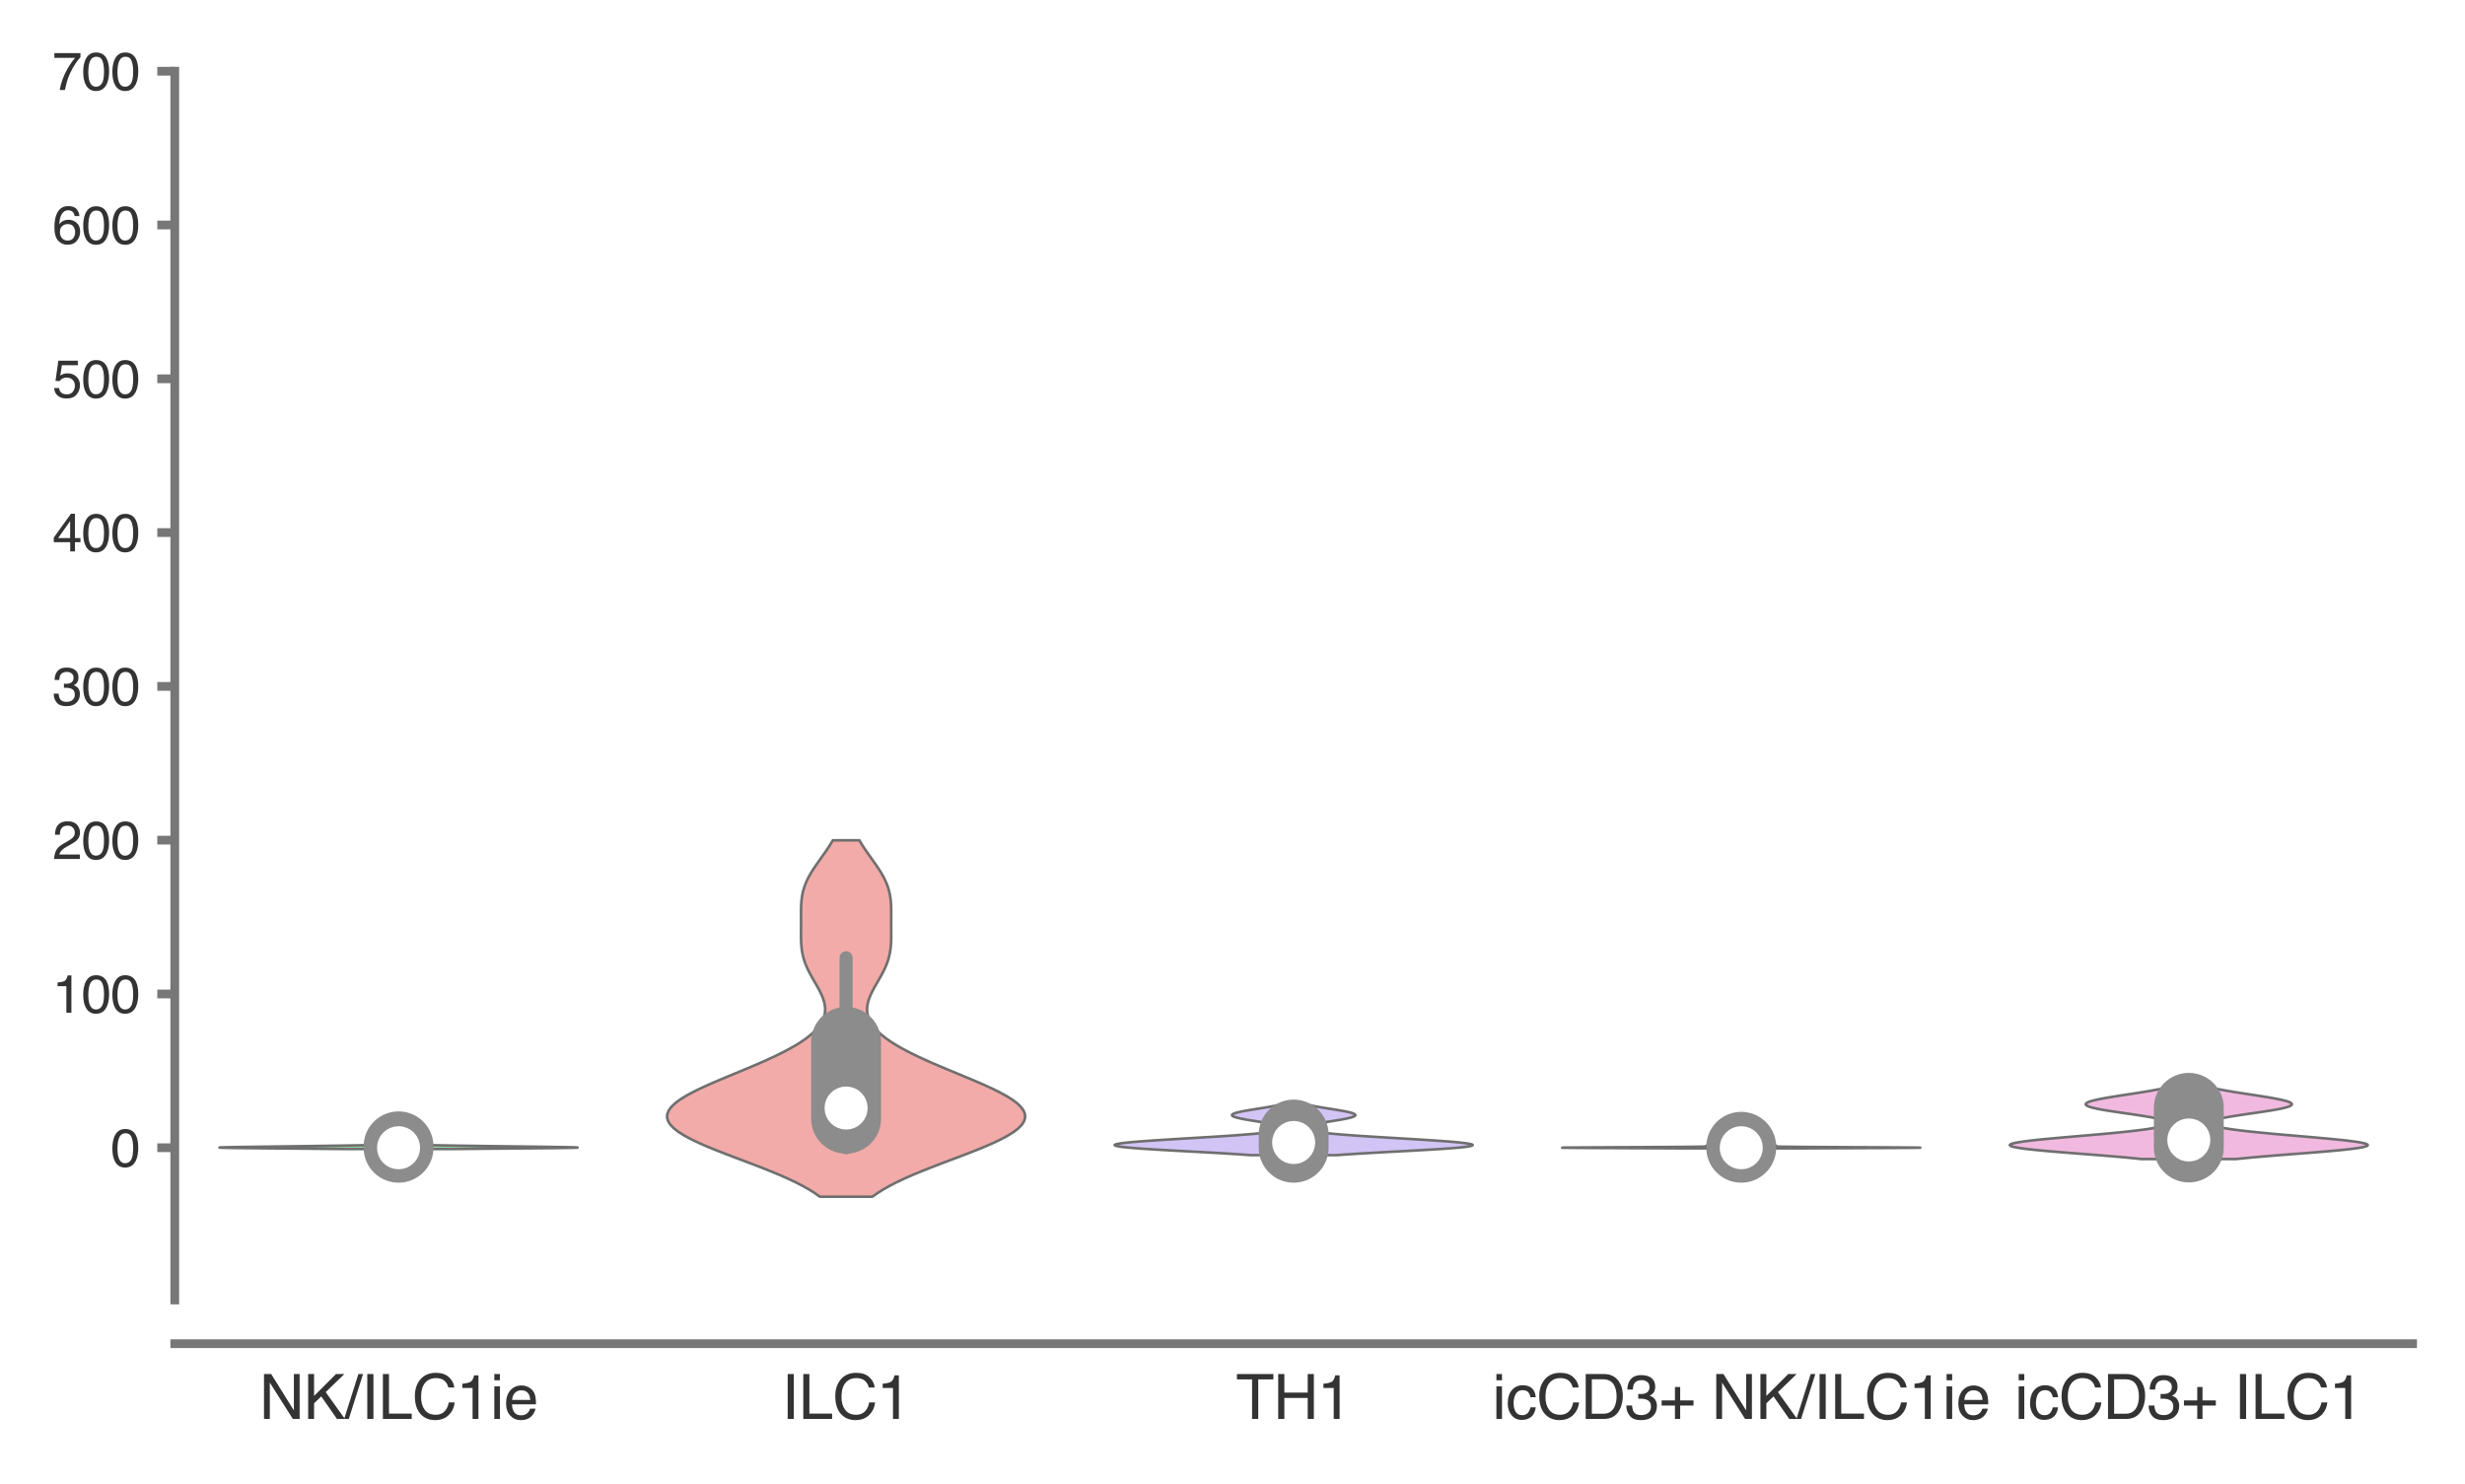 <?xml version="1.0" encoding="utf-8" standalone="no"?>
<!DOCTYPE svg PUBLIC "-//W3C//DTD SVG 1.1//EN"
  "http://www.w3.org/Graphics/SVG/1.1/DTD/svg11.dtd">
<svg xmlns:xlink="http://www.w3.org/1999/xlink" width="141.12pt" height="84.96pt" viewBox="0 0 141.12 84.96" xmlns="http://www.w3.org/2000/svg" version="1.1">
 <defs>
  <style type="text/css">*{stroke-linejoin: round; stroke-linecap: butt}</style>
 </defs>
 <g id="figure_1">
  <g id="patch_1">
   <path d="M 0 84.96 
L 141.12 84.96 
L 141.12 0 
L 0 0 
z
" style="fill: #ffffff"/>
  </g>
  <g id="axes_1">
   <g id="patch_2">
    <path d="M 10.005 74.42 
L 138.12 74.42 
L 138.12 4.076 
L 10.005 4.076 
z
" style="fill: #ffffff"/>
   </g>
   <g id="matplotlib.axis_1">
    <g id="xtick_1">
     <g id="text_1">
      <!-- NK/ILC1ie -->
      <g style="fill: #333333" transform="translate(14.841 81.23) scale(0.035 -0.035)">
       <defs>
        <path id="Helvetica-4e" d="M 488 4591 
L 1222 4591 
L 3541 872 
L 3541 4591 
L 4131 4591 
L 4131 0 
L 3434 0 
L 1081 3716 
L 1081 0 
L 488 0 
L 488 4591 
z
M 2269 4591 
L 2269 4591 
z
" transform="scale(0.016)"/>
        <path id="Helvetica-4b" d="M 488 4591 
L 1094 4591 
L 1094 2353 
L 3331 4591 
L 4191 4591 
L 2281 2741 
L 4244 0 
L 3434 0 
L 1828 2303 
L 1094 1600 
L 1094 0 
L 488 0 
L 488 4591 
z
" transform="scale(0.016)"/>
        <path id="Helvetica-2f" d="M 1456 4591 
L 1931 4591 
L 475 0 
L 0 0 
L 1456 4591 
z
" transform="scale(0.016)"/>
        <path id="Helvetica-49" d="M 628 4591 
L 1256 4591 
L 1256 0 
L 628 0 
L 628 4591 
z
" transform="scale(0.016)"/>
        <path id="Helvetica-4c" d="M 488 4591 
L 1109 4591 
L 1109 547 
L 3434 547 
L 3434 0 
L 488 0 
L 488 4591 
z
" transform="scale(0.016)"/>
        <path id="Helvetica-43" d="M 2422 4716 
Q 3294 4716 3775 4256 
Q 4256 3797 4309 3213 
L 3703 3213 
Q 3600 3656 3292 3915 
Q 2984 4175 2428 4175 
Q 1750 4175 1333 3698 
Q 916 3222 916 2238 
Q 916 1431 1292 929 
Q 1669 428 2416 428 
Q 3103 428 3463 956 
Q 3653 1234 3747 1688 
L 4353 1688 
Q 4272 963 3816 472 
Q 3269 -119 2341 -119 
Q 1541 -119 997 366 
Q 281 1006 281 2344 
Q 281 3359 819 4009 
Q 1400 4716 2422 4716 
z
M 2297 4716 
L 2297 4716 
z
" transform="scale(0.016)"/>
        <path id="Helvetica-31" d="M 613 3169 
L 613 3600 
Q 1222 3659 1462 3798 
Q 1703 3938 1822 4456 
L 2266 4456 
L 2266 0 
L 1666 0 
L 1666 3169 
L 613 3169 
z
" transform="scale(0.016)"/>
        <path id="Helvetica-69" d="M 413 3331 
L 984 3331 
L 984 0 
L 413 0 
L 413 3331 
z
M 413 4591 
L 984 4591 
L 984 3953 
L 413 3953 
L 413 4591 
z
" transform="scale(0.016)"/>
        <path id="Helvetica-65" d="M 1806 3422 
Q 2163 3422 2497 3255 
Q 2831 3088 3006 2822 
Q 3175 2569 3231 2231 
Q 3281 2000 3281 1494 
L 828 1494 
Q 844 984 1069 676 
Q 1294 369 1766 369 
Q 2206 369 2469 659 
Q 2619 828 2681 1050 
L 3234 1050 
Q 3213 866 3089 639 
Q 2966 413 2813 269 
Q 2556 19 2178 -69 
Q 1975 -119 1719 -119 
Q 1094 -119 659 336 
Q 225 791 225 1609 
Q 225 2416 662 2919 
Q 1100 3422 1806 3422 
z
M 2703 1941 
Q 2669 2306 2544 2525 
Q 2313 2931 1772 2931 
Q 1384 2931 1121 2651 
Q 859 2372 844 1941 
L 2703 1941 
z
M 1753 3428 
L 1753 3428 
z
" transform="scale(0.016)"/>
       </defs>
       <use xlink:href="#Helvetica-4e"/>
       <use xlink:href="#Helvetica-4b" x="72.217"/>
       <use xlink:href="#Helvetica-2f" x="138.916"/>
       <use xlink:href="#Helvetica-49" x="166.699"/>
       <use xlink:href="#Helvetica-4c" x="194.482"/>
       <use xlink:href="#Helvetica-43" x="250.098"/>
       <use xlink:href="#Helvetica-31" x="322.314"/>
       <use xlink:href="#Helvetica-69" x="377.93"/>
       <use xlink:href="#Helvetica-65" x="400.146"/>
      </g>
     </g>
    </g>
    <g id="xtick_2">
     <g id="text_2">
      <!-- ILC1 -->
      <g style="fill: #333333" transform="translate(44.743 81.23) scale(0.035 -0.035)">
       <use xlink:href="#Helvetica-49"/>
       <use xlink:href="#Helvetica-4c" x="27.783"/>
       <use xlink:href="#Helvetica-43" x="83.398"/>
       <use xlink:href="#Helvetica-31" x="155.615"/>
      </g>
     </g>
    </g>
    <g id="xtick_3">
     <g id="text_3">
      <!-- TH1 -->
      <g style="fill: #333333" transform="translate(70.757 81.23) scale(0.035 -0.035)">
       <defs>
        <path id="Helvetica-54" d="M 3828 4591 
L 3828 4044 
L 2281 4044 
L 2281 0 
L 1650 0 
L 1650 4044 
L 103 4044 
L 103 4591 
L 3828 4591 
z
" transform="scale(0.016)"/>
        <path id="Helvetica-48" d="M 503 4591 
L 1131 4591 
L 1131 2694 
L 3519 2694 
L 3519 4591 
L 4147 4591 
L 4147 0 
L 3519 0 
L 3519 2147 
L 1131 2147 
L 1131 0 
L 503 0 
L 503 4591 
z
" transform="scale(0.016)"/>
       </defs>
       <use xlink:href="#Helvetica-54"/>
       <use xlink:href="#Helvetica-48" x="61.084"/>
       <use xlink:href="#Helvetica-31" x="133.301"/>
      </g>
     </g>
    </g>
    <g id="xtick_4">
     <g id="text_4">
      <!-- icCD3+ NK/ILC1ie -->
      <g style="fill: #333333" transform="translate(85.437 81.23) scale(0.035 -0.035)">
       <defs>
        <path id="Helvetica-63" d="M 1703 3444 
Q 2269 3444 2623 3169 
Q 2978 2894 3050 2222 
L 2503 2222 
Q 2453 2531 2275 2736 
Q 2097 2941 1703 2941 
Q 1166 2941 934 2416 
Q 784 2075 784 1575 
Q 784 1072 996 728 
Q 1209 384 1666 384 
Q 2016 384 2220 598 
Q 2425 813 2503 1184 
L 3050 1184 
Q 2956 519 2581 211 
Q 2206 -97 1622 -97 
Q 966 -97 575 383 
Q 184 863 184 1581 
Q 184 2463 612 2953 
Q 1041 3444 1703 3444 
z
M 1616 3428 
L 1616 3428 
z
" transform="scale(0.016)"/>
        <path id="Helvetica-44" d="M 2250 531 
Q 2566 531 2769 597 
Q 3131 719 3363 1066 
Q 3547 1344 3628 1778 
Q 3675 2038 3675 2259 
Q 3675 3113 3336 3584 
Q 2997 4056 2244 4056 
L 1141 4056 
L 1141 531 
L 2250 531 
z
M 516 4591 
L 2375 4591 
Q 3322 4591 3844 3919 
Q 4309 3313 4309 2366 
Q 4309 1634 4034 1044 
Q 3550 0 2369 0 
L 516 0 
L 516 4591 
z
" transform="scale(0.016)"/>
        <path id="Helvetica-33" d="M 1663 -122 
Q 869 -122 511 314 
Q 153 750 153 1375 
L 741 1375 
Q 778 941 903 744 
Q 1122 391 1694 391 
Q 2138 391 2406 628 
Q 2675 866 2675 1241 
Q 2675 1703 2392 1887 
Q 2109 2072 1606 2072 
Q 1550 2072 1492 2070 
Q 1434 2069 1375 2066 
L 1375 2563 
Q 1463 2553 1522 2550 
Q 1581 2547 1650 2547 
Q 1966 2547 2169 2647 
Q 2525 2822 2525 3272 
Q 2525 3606 2287 3787 
Q 2050 3969 1734 3969 
Q 1172 3969 956 3594 
Q 838 3388 822 3006 
L 266 3006 
Q 266 3506 466 3856 
Q 809 4481 1675 4481 
Q 2359 4481 2734 4176 
Q 3109 3872 3109 3294 
Q 3109 2881 2888 2625 
Q 2750 2466 2531 2375 
Q 2884 2278 3082 2001 
Q 3281 1725 3281 1325 
Q 3281 684 2859 281 
Q 2438 -122 1663 -122 
z
" transform="scale(0.016)"/>
        <path id="Helvetica-2b" d="M 288 1369 
L 288 1894 
L 1650 1894 
L 1650 3266 
L 2184 3266 
L 2184 1894 
L 3547 1894 
L 3547 1369 
L 2184 1369 
L 2184 0 
L 1650 0 
L 1650 1369 
L 288 1369 
z
" transform="scale(0.016)"/>
        <path id="Helvetica-20" transform="scale(0.016)"/>
       </defs>
       <use xlink:href="#Helvetica-69"/>
       <use xlink:href="#Helvetica-63" x="22.217"/>
       <use xlink:href="#Helvetica-43" x="72.217"/>
       <use xlink:href="#Helvetica-44" x="144.434"/>
       <use xlink:href="#Helvetica-33" x="216.65"/>
       <use xlink:href="#Helvetica-2b" x="272.266"/>
       <use xlink:href="#Helvetica-20" x="330.664"/>
       <use xlink:href="#Helvetica-4e" x="358.447"/>
       <use xlink:href="#Helvetica-4b" x="430.664"/>
       <use xlink:href="#Helvetica-2f" x="497.363"/>
       <use xlink:href="#Helvetica-49" x="525.146"/>
       <use xlink:href="#Helvetica-4c" x="552.93"/>
       <use xlink:href="#Helvetica-43" x="608.545"/>
       <use xlink:href="#Helvetica-31" x="680.762"/>
       <use xlink:href="#Helvetica-69" x="736.377"/>
       <use xlink:href="#Helvetica-65" x="758.594"/>
      </g>
     </g>
    </g>
    <g id="xtick_5">
     <g id="text_5">
      <!-- icCD3+ ILC1 -->
      <g style="fill: #333333" transform="translate(115.339 81.23) scale(0.035 -0.035)">
       <use xlink:href="#Helvetica-69"/>
       <use xlink:href="#Helvetica-63" x="22.217"/>
       <use xlink:href="#Helvetica-43" x="72.217"/>
       <use xlink:href="#Helvetica-44" x="144.434"/>
       <use xlink:href="#Helvetica-33" x="216.65"/>
       <use xlink:href="#Helvetica-2b" x="272.266"/>
       <use xlink:href="#Helvetica-20" x="330.664"/>
       <use xlink:href="#Helvetica-49" x="358.447"/>
       <use xlink:href="#Helvetica-4c" x="386.23"/>
       <use xlink:href="#Helvetica-43" x="441.846"/>
       <use xlink:href="#Helvetica-31" x="514.062"/>
      </g>
     </g>
    </g>
   </g>
   <g id="matplotlib.axis_2">
    <g id="ytick_1">
     <g id="line2d_1">
      <defs>
       <path id="ma7a3b17bd0" d="M 0 0 
L -1 0 
" style="stroke: #777777; stroke-width: 0.5"/>
      </defs>
      <g>
       <use xlink:href="#ma7a3b17bd0" x="10.005" y="65.704" style="fill: #777777; stroke: #777777; stroke-width: 0.5"/>
      </g>
     </g>
     <g id="text_6">
      <!-- 0 -->
      <g style="fill: #333333" transform="translate(6.337 66.78) scale(0.03 -0.03)">
       <defs>
        <path id="Helvetica-30" d="M 1731 4475 
Q 2600 4475 2988 3759 
Q 3288 3206 3288 2244 
Q 3288 1331 3016 734 
Q 2622 -122 1728 -122 
Q 922 -122 528 578 
Q 200 1163 200 2147 
Q 200 2909 397 3456 
Q 766 4475 1731 4475 
z
M 1725 391 
Q 2163 391 2422 778 
Q 2681 1166 2681 2222 
Q 2681 2984 2493 3476 
Q 2306 3969 1766 3969 
Q 1269 3969 1039 3501 
Q 809 3034 809 2125 
Q 809 1441 956 1025 
Q 1181 391 1725 391 
z
" transform="scale(0.016)"/>
       </defs>
       <use xlink:href="#Helvetica-30"/>
      </g>
     </g>
    </g>
    <g id="ytick_2">
     <g id="line2d_2">
      <g>
       <use xlink:href="#ma7a3b17bd0" x="10.005" y="56.9" style="fill: #777777; stroke: #777777; stroke-width: 0.5"/>
      </g>
     </g>
     <g id="text_7">
      <!-- 100 -->
      <g style="fill: #333333" transform="translate(3 57.976) scale(0.03 -0.03)">
       <use xlink:href="#Helvetica-31"/>
       <use xlink:href="#Helvetica-30" x="55.615"/>
       <use xlink:href="#Helvetica-30" x="111.23"/>
      </g>
     </g>
    </g>
    <g id="ytick_3">
     <g id="line2d_3">
      <g>
       <use xlink:href="#ma7a3b17bd0" x="10.005" y="48.096" style="fill: #777777; stroke: #777777; stroke-width: 0.5"/>
      </g>
     </g>
     <g id="text_8">
      <!-- 200 -->
      <g style="fill: #333333" transform="translate(3 49.172) scale(0.03 -0.03)">
       <defs>
        <path id="Helvetica-32" d="M 200 0 
Q 231 578 439 1006 
Q 647 1434 1250 1784 
L 1850 2131 
Q 2253 2366 2416 2531 
Q 2672 2791 2672 3125 
Q 2672 3516 2437 3745 
Q 2203 3975 1813 3975 
Q 1234 3975 1013 3538 
Q 894 3303 881 2888 
L 309 2888 
Q 319 3472 525 3841 
Q 891 4491 1816 4491 
Q 2584 4491 2939 4075 
Q 3294 3659 3294 3150 
Q 3294 2613 2916 2231 
Q 2697 2009 2131 1694 
L 1703 1456 
Q 1397 1288 1222 1134 
Q 909 863 828 531 
L 3272 531 
L 3272 0 
L 200 0 
z
" transform="scale(0.016)"/>
       </defs>
       <use xlink:href="#Helvetica-32"/>
       <use xlink:href="#Helvetica-30" x="55.615"/>
       <use xlink:href="#Helvetica-30" x="111.23"/>
      </g>
     </g>
    </g>
    <g id="ytick_4">
     <g id="line2d_4">
      <g>
       <use xlink:href="#ma7a3b17bd0" x="10.005" y="39.292" style="fill: #777777; stroke: #777777; stroke-width: 0.5"/>
      </g>
     </g>
     <g id="text_9">
      <!-- 300 -->
      <g style="fill: #333333" transform="translate(3 40.368) scale(0.03 -0.03)">
       <use xlink:href="#Helvetica-33"/>
       <use xlink:href="#Helvetica-30" x="55.615"/>
       <use xlink:href="#Helvetica-30" x="111.23"/>
      </g>
     </g>
    </g>
    <g id="ytick_5">
     <g id="line2d_5">
      <g>
       <use xlink:href="#ma7a3b17bd0" x="10.005" y="30.488" style="fill: #777777; stroke: #777777; stroke-width: 0.5"/>
      </g>
     </g>
     <g id="text_10">
      <!-- 400 -->
      <g style="fill: #333333" transform="translate(3 31.564) scale(0.03 -0.03)">
       <defs>
        <path id="Helvetica-34" d="M 2116 1584 
L 2116 3613 
L 681 1584 
L 2116 1584 
z
M 2125 0 
L 2125 1094 
L 163 1094 
L 163 1644 
L 2213 4488 
L 2688 4488 
L 2688 1584 
L 3347 1584 
L 3347 1094 
L 2688 1094 
L 2688 0 
L 2125 0 
z
" transform="scale(0.016)"/>
       </defs>
       <use xlink:href="#Helvetica-34"/>
       <use xlink:href="#Helvetica-30" x="55.615"/>
       <use xlink:href="#Helvetica-30" x="111.23"/>
      </g>
     </g>
    </g>
    <g id="ytick_6">
     <g id="line2d_6">
      <g>
       <use xlink:href="#ma7a3b17bd0" x="10.005" y="21.684" style="fill: #777777; stroke: #777777; stroke-width: 0.5"/>
      </g>
     </g>
     <g id="text_11">
      <!-- 500 -->
      <g style="fill: #333333" transform="translate(3 22.76) scale(0.03 -0.03)">
       <defs>
        <path id="Helvetica-35" d="M 791 1141 
Q 847 659 1238 475 
Q 1438 381 1700 381 
Q 2200 381 2440 700 
Q 2681 1019 2681 1406 
Q 2681 1875 2395 2131 
Q 2109 2388 1709 2388 
Q 1419 2388 1211 2275 
Q 1003 2163 856 1963 
L 369 1991 
L 709 4400 
L 3034 4400 
L 3034 3856 
L 1131 3856 
L 941 2613 
Q 1097 2731 1238 2791 
Q 1488 2894 1816 2894 
Q 2431 2894 2859 2497 
Q 3288 2100 3288 1491 
Q 3288 856 2895 371 
Q 2503 -113 1644 -113 
Q 1097 -113 676 195 
Q 256 503 206 1141 
L 791 1141 
z
" transform="scale(0.016)"/>
       </defs>
       <use xlink:href="#Helvetica-35"/>
       <use xlink:href="#Helvetica-30" x="55.615"/>
       <use xlink:href="#Helvetica-30" x="111.23"/>
      </g>
     </g>
    </g>
    <g id="ytick_7">
     <g id="line2d_7">
      <g>
       <use xlink:href="#ma7a3b17bd0" x="10.005" y="12.88" style="fill: #777777; stroke: #777777; stroke-width: 0.5"/>
      </g>
     </g>
     <g id="text_12">
      <!-- 600 -->
      <g style="fill: #333333" transform="translate(3 13.956) scale(0.03 -0.03)">
       <defs>
        <path id="Helvetica-36" d="M 1872 4494 
Q 2622 4494 2917 4105 
Q 3213 3716 3213 3303 
L 2656 3303 
Q 2606 3569 2497 3719 
Q 2294 4000 1881 4000 
Q 1409 4000 1131 3564 
Q 853 3128 822 2316 
Q 1016 2600 1309 2741 
Q 1578 2866 1909 2866 
Q 2472 2866 2890 2506 
Q 3309 2147 3309 1434 
Q 3309 825 2912 354 
Q 2516 -116 1781 -116 
Q 1153 -116 697 361 
Q 241 838 241 1966 
Q 241 2800 444 3381 
Q 834 4494 1872 4494 
z
M 1831 384 
Q 2275 384 2495 682 
Q 2716 981 2716 1388 
Q 2716 1731 2519 2042 
Q 2322 2353 1803 2353 
Q 1441 2353 1167 2112 
Q 894 1872 894 1388 
Q 894 963 1142 673 
Q 1391 384 1831 384 
z
" transform="scale(0.016)"/>
       </defs>
       <use xlink:href="#Helvetica-36"/>
       <use xlink:href="#Helvetica-30" x="55.615"/>
       <use xlink:href="#Helvetica-30" x="111.23"/>
      </g>
     </g>
    </g>
    <g id="ytick_8">
     <g id="line2d_8">
      <g>
       <use xlink:href="#ma7a3b17bd0" x="10.005" y="4.076" style="fill: #777777; stroke: #777777; stroke-width: 0.5"/>
      </g>
     </g>
     <g id="text_13">
      <!-- 700 -->
      <g style="fill: #333333" transform="translate(3 5.152) scale(0.03 -0.03)">
       <defs>
        <path id="Helvetica-37" d="M 3347 4400 
L 3347 3909 
Q 3131 3700 2773 3181 
Q 2416 2663 2141 2063 
Q 1869 1478 1728 997 
Q 1638 688 1494 0 
L 872 0 
Q 1084 1281 1809 2550 
Q 2238 3294 2709 3834 
L 234 3834 
L 234 4400 
L 3347 4400 
z
" transform="scale(0.016)"/>
       </defs>
       <use xlink:href="#Helvetica-37"/>
       <use xlink:href="#Helvetica-30" x="55.615"/>
       <use xlink:href="#Helvetica-30" x="111.23"/>
      </g>
     </g>
    </g>
   </g>
   <g id="PolyCollection_1">
    <defs>
     <path id="mcb7862ccbc" d="M 26.054 -19.184 
L 19.579 -19.184 
L 19.037 -19.189 
L 18.454 -19.195 
L 17.84 -19.2 
L 17.205 -19.206 
L 16.561 -19.211 
L 15.921 -19.217 
L 15.301 -19.222 
L 14.715 -19.228 
L 14.178 -19.233 
L 13.704 -19.239 
L 13.302 -19.244 
L 12.984 -19.25 
L 12.754 -19.255 
L 12.615 -19.261 
L 12.567 -19.266 
L 12.607 -19.272 
L 12.729 -19.277 
L 12.923 -19.283 
L 13.181 -19.288 
L 13.491 -19.294 
L 13.843 -19.299 
L 14.227 -19.305 
L 14.632 -19.31 
L 15.051 -19.316 
L 15.477 -19.321 
L 15.904 -19.327 
L 16.33 -19.332 
L 16.751 -19.338 
L 17.166 -19.343 
L 17.574 -19.349 
L 17.973 -19.354 
L 18.365 -19.36 
L 18.747 -19.365 
L 19.118 -19.371 
L 19.478 -19.376 
L 19.825 -19.382 
L 20.156 -19.387 
L 20.47 -19.393 
L 20.764 -19.398 
L 21.038 -19.404 
L 21.291 -19.409 
L 21.52 -19.415 
L 21.725 -19.42 
L 21.908 -19.426 
L 22.068 -19.431 
L 22.207 -19.437 
L 22.325 -19.443 
L 22.424 -19.448 
L 22.507 -19.454 
L 22.575 -19.459 
L 22.63 -19.465 
L 22.673 -19.47 
L 22.707 -19.476 
L 22.733 -19.481 
L 22.752 -19.487 
L 22.765 -19.492 
L 22.774 -19.498 
L 22.777 -19.503 
L 22.777 -19.509 
L 22.773 -19.514 
L 22.764 -19.52 
L 22.751 -19.525 
L 22.733 -19.531 
L 22.71 -19.536 
L 22.68 -19.542 
L 22.643 -19.547 
L 22.598 -19.553 
L 22.544 -19.558 
L 22.481 -19.564 
L 22.408 -19.569 
L 22.326 -19.575 
L 22.234 -19.58 
L 22.132 -19.586 
L 22.023 -19.591 
L 21.907 -19.597 
L 21.787 -19.602 
L 21.665 -19.608 
L 21.544 -19.613 
L 21.427 -19.619 
L 21.318 -19.624 
L 21.219 -19.63 
L 21.134 -19.635 
L 21.066 -19.641 
L 21.017 -19.646 
L 20.989 -19.652 
L 20.983 -19.657 
L 20.998 -19.663 
L 21.035 -19.668 
L 21.092 -19.674 
L 21.168 -19.679 
L 21.259 -19.685 
L 21.362 -19.69 
L 21.475 -19.696 
L 21.594 -19.701 
L 21.716 -19.707 
L 21.837 -19.712 
L 21.956 -19.718 
L 22.069 -19.723 
L 22.175 -19.729 
L 23.458 -19.729 
L 23.458 -19.729 
L 23.564 -19.723 
L 23.677 -19.718 
L 23.796 -19.712 
L 23.917 -19.707 
L 24.039 -19.701 
L 24.158 -19.696 
L 24.271 -19.69 
L 24.374 -19.685 
L 24.465 -19.679 
L 24.541 -19.674 
L 24.598 -19.668 
L 24.635 -19.663 
L 24.651 -19.657 
L 24.644 -19.652 
L 24.616 -19.646 
L 24.567 -19.641 
L 24.499 -19.635 
L 24.414 -19.63 
L 24.315 -19.624 
L 24.206 -19.619 
L 24.089 -19.613 
L 23.968 -19.608 
L 23.846 -19.602 
L 23.726 -19.597 
L 23.61 -19.591 
L 23.501 -19.586 
L 23.399 -19.58 
L 23.307 -19.575 
L 23.225 -19.569 
L 23.152 -19.564 
L 23.089 -19.558 
L 23.035 -19.553 
L 22.99 -19.547 
L 22.953 -19.542 
L 22.924 -19.536 
L 22.9 -19.531 
L 22.882 -19.525 
L 22.869 -19.52 
L 22.86 -19.514 
L 22.856 -19.509 
L 22.856 -19.503 
L 22.859 -19.498 
L 22.868 -19.492 
L 22.881 -19.487 
L 22.9 -19.481 
L 22.926 -19.476 
L 22.96 -19.47 
L 23.003 -19.465 
L 23.058 -19.459 
L 23.126 -19.454 
L 23.209 -19.448 
L 23.308 -19.443 
L 23.427 -19.437 
L 23.565 -19.431 
L 23.725 -19.426 
L 23.908 -19.42 
L 24.113 -19.415 
L 24.343 -19.409 
L 24.595 -19.404 
L 24.869 -19.398 
L 25.164 -19.393 
L 25.477 -19.387 
L 25.809 -19.382 
L 26.155 -19.376 
L 26.515 -19.371 
L 26.886 -19.365 
L 27.268 -19.36 
L 27.66 -19.354 
L 28.059 -19.349 
L 28.467 -19.343 
L 28.882 -19.338 
L 29.303 -19.332 
L 29.729 -19.327 
L 30.156 -19.321 
L 30.582 -19.316 
L 31.001 -19.31 
L 31.406 -19.305 
L 31.79 -19.299 
L 32.142 -19.294 
L 32.452 -19.288 
L 32.71 -19.283 
L 32.904 -19.277 
L 33.026 -19.272 
L 33.066 -19.266 
L 33.018 -19.261 
L 32.879 -19.255 
L 32.649 -19.25 
L 32.331 -19.244 
L 31.93 -19.239 
L 31.455 -19.233 
L 30.918 -19.228 
L 30.332 -19.222 
L 29.712 -19.217 
L 29.073 -19.211 
L 28.428 -19.206 
L 27.793 -19.2 
L 27.179 -19.195 
L 26.597 -19.189 
L 26.054 -19.184 
z
" style="stroke: #6f6f6f; stroke-width: 0.15"/>
    </defs>
    <g clip-path="url(#pc30328a4eb)">
     <use xlink:href="#mcb7862ccbc" x="0" y="84.96" style="fill: #98daa7; stroke: #6f6f6f; stroke-width: 0.15"/>
    </g>
   </g>
   <g id="PolyCollection_2">
    <defs>
     <path id="m1fc67767a6" d="M 49.941 -16.452 
L 46.937 -16.452 
L 46.646 -16.658 
L 46.318 -16.864 
L 45.954 -17.07 
L 45.553 -17.277 
L 45.118 -17.483 
L 44.652 -17.689 
L 44.158 -17.895 
L 43.642 -18.101 
L 43.108 -18.307 
L 42.565 -18.513 
L 42.019 -18.719 
L 41.479 -18.925 
L 40.953 -19.131 
L 40.451 -19.337 
L 39.981 -19.544 
L 39.551 -19.75 
L 39.169 -19.956 
L 38.842 -20.162 
L 38.577 -20.368 
L 38.378 -20.574 
L 38.248 -20.78 
L 38.19 -20.986 
L 38.204 -21.192 
L 38.289 -21.398 
L 38.442 -21.605 
L 38.66 -21.811 
L 38.938 -22.017 
L 39.269 -22.223 
L 39.647 -22.429 
L 40.063 -22.635 
L 40.512 -22.841 
L 40.984 -23.047 
L 41.472 -23.253 
L 41.968 -23.459 
L 42.466 -23.665 
L 42.959 -23.872 
L 43.441 -24.078 
L 43.908 -24.284 
L 44.353 -24.49 
L 44.775 -24.696 
L 45.169 -24.902 
L 45.532 -25.108 
L 45.863 -25.314 
L 46.159 -25.52 
L 46.42 -25.726 
L 46.644 -25.932 
L 46.832 -26.139 
L 46.984 -26.345 
L 47.099 -26.551 
L 47.179 -26.757 
L 47.226 -26.963 
L 47.241 -27.169 
L 47.227 -27.375 
L 47.187 -27.581 
L 47.124 -27.787 
L 47.041 -27.993 
L 46.943 -28.2 
L 46.834 -28.406 
L 46.717 -28.612 
L 46.598 -28.818 
L 46.48 -29.024 
L 46.367 -29.23 
L 46.262 -29.436 
L 46.168 -29.642 
L 46.086 -29.848 
L 46.018 -30.054 
L 45.964 -30.26 
L 45.922 -30.467 
L 45.893 -30.673 
L 45.874 -30.879 
L 45.863 -31.085 
L 45.858 -31.291 
L 45.857 -31.497 
L 45.858 -31.703 
L 45.859 -31.909 
L 45.859 -32.115 
L 45.859 -32.321 
L 45.858 -32.528 
L 45.858 -32.734 
L 45.86 -32.94 
L 45.867 -33.146 
L 45.88 -33.352 
L 45.903 -33.558 
L 45.937 -33.764 
L 45.984 -33.97 
L 46.045 -34.176 
L 46.121 -34.382 
L 46.212 -34.588 
L 46.318 -34.795 
L 46.436 -35.001 
L 46.566 -35.207 
L 46.704 -35.413 
L 46.848 -35.619 
L 46.995 -35.825 
L 47.141 -36.031 
L 47.286 -36.237 
L 47.425 -36.443 
L 47.557 -36.649 
L 47.68 -36.856 
L 49.199 -36.856 
L 49.199 -36.856 
L 49.322 -36.649 
L 49.454 -36.443 
L 49.593 -36.237 
L 49.738 -36.031 
L 49.884 -35.825 
L 50.031 -35.619 
L 50.175 -35.413 
L 50.313 -35.207 
L 50.442 -35.001 
L 50.561 -34.795 
L 50.666 -34.588 
L 50.758 -34.382 
L 50.834 -34.176 
L 50.895 -33.97 
L 50.942 -33.764 
L 50.976 -33.558 
L 50.999 -33.352 
L 51.012 -33.146 
L 51.019 -32.94 
L 51.021 -32.734 
L 51.021 -32.528 
L 51.02 -32.321 
L 51.02 -32.115 
L 51.02 -31.909 
L 51.021 -31.703 
L 51.022 -31.497 
L 51.021 -31.291 
L 51.016 -31.085 
L 51.005 -30.879 
L 50.986 -30.673 
L 50.957 -30.467 
L 50.915 -30.26 
L 50.861 -30.054 
L 50.793 -29.848 
L 50.711 -29.642 
L 50.617 -29.436 
L 50.512 -29.23 
L 50.399 -29.024 
L 50.281 -28.818 
L 50.162 -28.612 
L 50.045 -28.406 
L 49.936 -28.2 
L 49.838 -27.993 
L 49.755 -27.787 
L 49.692 -27.581 
L 49.652 -27.375 
L 49.638 -27.169 
L 49.653 -26.963 
L 49.7 -26.757 
L 49.78 -26.551 
L 49.895 -26.345 
L 50.047 -26.139 
L 50.235 -25.932 
L 50.459 -25.726 
L 50.72 -25.52 
L 51.016 -25.314 
L 51.347 -25.108 
L 51.71 -24.902 
L 52.104 -24.696 
L 52.526 -24.49 
L 52.971 -24.284 
L 53.438 -24.078 
L 53.92 -23.872 
L 54.413 -23.665 
L 54.911 -23.459 
L 55.407 -23.253 
L 55.895 -23.047 
L 56.367 -22.841 
L 56.816 -22.635 
L 57.232 -22.429 
L 57.61 -22.223 
L 57.941 -22.017 
L 58.219 -21.811 
L 58.437 -21.605 
L 58.59 -21.398 
L 58.675 -21.192 
L 58.689 -20.986 
L 58.631 -20.78 
L 58.501 -20.574 
L 58.302 -20.368 
L 58.037 -20.162 
L 57.71 -19.956 
L 57.328 -19.75 
L 56.898 -19.544 
L 56.428 -19.337 
L 55.926 -19.131 
L 55.4 -18.925 
L 54.86 -18.719 
L 54.314 -18.513 
L 53.771 -18.307 
L 53.237 -18.101 
L 52.721 -17.895 
L 52.227 -17.689 
L 51.761 -17.483 
L 51.326 -17.277 
L 50.925 -17.07 
L 50.561 -16.864 
L 50.233 -16.658 
L 49.941 -16.452 
z
" style="stroke: #6f6f6f; stroke-width: 0.15"/>
    </defs>
    <g clip-path="url(#pc30328a4eb)">
     <use xlink:href="#m1fc67767a6" x="0" y="84.96" style="fill: #f2aba8; stroke: #6f6f6f; stroke-width: 0.15"/>
    </g>
   </g>
   <g id="PolyCollection_3">
    <defs>
     <path id="m9501eeef70" d="M 76.52 -18.831 
L 71.605 -18.831 
L 71.209 -18.86 
L 70.779 -18.889 
L 70.317 -18.919 
L 69.828 -18.948 
L 69.316 -18.977 
L 68.788 -19.006 
L 68.249 -19.035 
L 67.709 -19.064 
L 67.175 -19.093 
L 66.655 -19.123 
L 66.158 -19.152 
L 65.692 -19.181 
L 65.265 -19.21 
L 64.884 -19.239 
L 64.555 -19.268 
L 64.282 -19.297 
L 64.069 -19.327 
L 63.92 -19.356 
L 63.834 -19.385 
L 63.813 -19.414 
L 63.856 -19.443 
L 63.96 -19.472 
L 64.122 -19.501 
L 64.34 -19.53 
L 64.609 -19.56 
L 64.924 -19.589 
L 65.281 -19.618 
L 65.674 -19.647 
L 66.096 -19.676 
L 66.544 -19.705 
L 67.01 -19.734 
L 67.489 -19.764 
L 67.974 -19.793 
L 68.461 -19.822 
L 68.944 -19.851 
L 69.417 -19.88 
L 69.876 -19.909 
L 70.316 -19.938 
L 70.734 -19.968 
L 71.127 -19.997 
L 71.491 -20.026 
L 71.826 -20.055 
L 72.13 -20.084 
L 72.401 -20.113 
L 72.641 -20.142 
L 72.848 -20.172 
L 73.025 -20.201 
L 73.171 -20.23 
L 73.288 -20.259 
L 73.377 -20.288 
L 73.44 -20.317 
L 73.477 -20.346 
L 73.49 -20.375 
L 73.48 -20.405 
L 73.448 -20.434 
L 73.396 -20.463 
L 73.324 -20.492 
L 73.233 -20.521 
L 73.126 -20.55 
L 73.002 -20.579 
L 72.864 -20.609 
L 72.713 -20.638 
L 72.552 -20.667 
L 72.382 -20.696 
L 72.205 -20.725 
L 72.025 -20.754 
L 71.844 -20.783 
L 71.664 -20.813 
L 71.489 -20.842 
L 71.321 -20.871 
L 71.164 -20.9 
L 71.019 -20.929 
L 70.889 -20.958 
L 70.777 -20.987 
L 70.684 -21.017 
L 70.612 -21.046 
L 70.561 -21.075 
L 70.534 -21.104 
L 70.53 -21.133 
L 70.55 -21.162 
L 70.593 -21.191 
L 70.658 -21.22 
L 70.744 -21.25 
L 70.851 -21.279 
L 70.975 -21.308 
L 71.116 -21.337 
L 71.27 -21.366 
L 71.435 -21.395 
L 71.609 -21.424 
L 71.788 -21.454 
L 71.971 -21.483 
L 72.154 -21.512 
L 72.334 -21.541 
L 72.51 -21.57 
L 72.68 -21.599 
L 72.842 -21.628 
L 72.993 -21.658 
L 73.134 -21.687 
L 73.263 -21.716 
L 74.861 -21.716 
L 74.861 -21.716 
L 74.991 -21.687 
L 75.132 -21.658 
L 75.283 -21.628 
L 75.445 -21.599 
L 75.614 -21.57 
L 75.791 -21.541 
L 75.971 -21.512 
L 76.154 -21.483 
L 76.337 -21.454 
L 76.516 -21.424 
L 76.69 -21.395 
L 76.855 -21.366 
L 77.009 -21.337 
L 77.15 -21.308 
L 77.274 -21.279 
L 77.38 -21.25 
L 77.467 -21.22 
L 77.532 -21.191 
L 77.575 -21.162 
L 77.594 -21.133 
L 77.591 -21.104 
L 77.563 -21.075 
L 77.513 -21.046 
L 77.441 -21.017 
L 77.348 -20.987 
L 77.236 -20.958 
L 77.106 -20.929 
L 76.961 -20.9 
L 76.803 -20.871 
L 76.636 -20.842 
L 76.461 -20.813 
L 76.281 -20.783 
L 76.1 -20.754 
L 75.919 -20.725 
L 75.743 -20.696 
L 75.573 -20.667 
L 75.411 -20.638 
L 75.261 -20.609 
L 75.123 -20.579 
L 74.999 -20.55 
L 74.892 -20.521 
L 74.801 -20.492 
L 74.729 -20.463 
L 74.677 -20.434 
L 74.645 -20.405 
L 74.635 -20.375 
L 74.648 -20.346 
L 74.685 -20.317 
L 74.747 -20.288 
L 74.837 -20.259 
L 74.954 -20.23 
L 75.1 -20.201 
L 75.276 -20.172 
L 75.484 -20.142 
L 75.724 -20.113 
L 75.995 -20.084 
L 76.299 -20.055 
L 76.634 -20.026 
L 76.998 -19.997 
L 77.391 -19.968 
L 77.809 -19.938 
L 78.249 -19.909 
L 78.708 -19.88 
L 79.181 -19.851 
L 79.664 -19.822 
L 80.151 -19.793 
L 80.636 -19.764 
L 81.115 -19.734 
L 81.581 -19.705 
L 82.028 -19.676 
L 82.451 -19.647 
L 82.844 -19.618 
L 83.2 -19.589 
L 83.516 -19.56 
L 83.785 -19.53 
L 84.003 -19.501 
L 84.165 -19.472 
L 84.269 -19.443 
L 84.312 -19.414 
L 84.291 -19.385 
L 84.205 -19.356 
L 84.056 -19.327 
L 83.843 -19.297 
L 83.57 -19.268 
L 83.241 -19.239 
L 82.86 -19.21 
L 82.433 -19.181 
L 81.967 -19.152 
L 81.47 -19.123 
L 80.95 -19.093 
L 80.416 -19.064 
L 79.875 -19.035 
L 79.337 -19.006 
L 78.809 -18.977 
L 78.297 -18.948 
L 77.808 -18.919 
L 77.346 -18.889 
L 76.916 -18.86 
L 76.52 -18.831 
z
" style="stroke: #6f6f6f; stroke-width: 0.15"/>
    </defs>
    <g clip-path="url(#pc30328a4eb)">
     <use xlink:href="#m9501eeef70" x="0" y="84.96" style="fill: #d3c4f6; stroke: #6f6f6f; stroke-width: 0.15"/>
    </g>
   </g>
   <g id="PolyCollection_4">
    <defs>
     <path id="m01d3532a2d" d="M 103.064 -19.22 
L 96.307 -19.22 
L 95.77 -19.223 
L 95.196 -19.226 
L 94.592 -19.228 
L 93.97 -19.231 
L 93.339 -19.233 
L 92.712 -19.236 
L 92.104 -19.239 
L 91.529 -19.241 
L 91.001 -19.244 
L 90.532 -19.246 
L 90.136 -19.249 
L 89.823 -19.252 
L 89.599 -19.254 
L 89.469 -19.257 
L 89.436 -19.259 
L 89.498 -19.262 
L 89.651 -19.265 
L 89.887 -19.267 
L 90.199 -19.27 
L 90.575 -19.272 
L 91.003 -19.275 
L 91.472 -19.277 
L 91.968 -19.28 
L 92.481 -19.283 
L 92.998 -19.285 
L 93.512 -19.288 
L 94.012 -19.29 
L 94.492 -19.293 
L 94.947 -19.296 
L 95.373 -19.298 
L 95.766 -19.301 
L 96.124 -19.303 
L 96.446 -19.306 
L 96.732 -19.309 
L 96.981 -19.311 
L 97.194 -19.314 
L 97.373 -19.316 
L 97.517 -19.319 
L 97.63 -19.322 
L 97.713 -19.324 
L 97.769 -19.327 
L 97.801 -19.329 
L 97.813 -19.332 
L 97.808 -19.335 
L 97.791 -19.337 
L 97.765 -19.34 
L 97.736 -19.342 
L 97.707 -19.345 
L 97.682 -19.348 
L 97.666 -19.35 
L 97.66 -19.353 
L 97.668 -19.355 
L 97.691 -19.358 
L 97.728 -19.36 
L 97.782 -19.363 
L 97.849 -19.366 
L 97.929 -19.368 
L 98.02 -19.371 
L 98.117 -19.373 
L 98.219 -19.376 
L 98.322 -19.379 
L 98.422 -19.381 
L 98.516 -19.384 
L 98.601 -19.386 
L 98.674 -19.389 
L 98.732 -19.392 
L 98.774 -19.394 
L 98.798 -19.397 
L 98.803 -19.399 
L 98.789 -19.402 
L 98.758 -19.405 
L 98.708 -19.407 
L 98.644 -19.41 
L 98.566 -19.412 
L 98.478 -19.415 
L 98.382 -19.418 
L 98.282 -19.42 
L 98.182 -19.423 
L 98.086 -19.425 
L 97.996 -19.428 
L 97.917 -19.431 
L 97.851 -19.433 
L 97.802 -19.436 
L 97.771 -19.438 
L 97.76 -19.441 
L 97.769 -19.443 
L 97.798 -19.446 
L 97.847 -19.449 
L 97.913 -19.451 
L 97.996 -19.454 
L 98.093 -19.456 
L 98.2 -19.459 
L 98.315 -19.462 
L 98.435 -19.464 
L 98.557 -19.467 
L 98.678 -19.469 
L 98.796 -19.472 
L 98.908 -19.475 
L 99.014 -19.477 
L 100.357 -19.477 
L 100.357 -19.477 
L 100.462 -19.475 
L 100.575 -19.472 
L 100.693 -19.469 
L 100.814 -19.467 
L 100.936 -19.464 
L 101.056 -19.462 
L 101.171 -19.459 
L 101.278 -19.456 
L 101.374 -19.454 
L 101.457 -19.451 
L 101.524 -19.449 
L 101.573 -19.446 
L 101.602 -19.443 
L 101.611 -19.441 
L 101.6 -19.438 
L 101.569 -19.436 
L 101.519 -19.433 
L 101.454 -19.431 
L 101.375 -19.428 
L 101.285 -19.425 
L 101.188 -19.423 
L 101.088 -19.42 
L 100.989 -19.418 
L 100.893 -19.415 
L 100.805 -19.412 
L 100.727 -19.41 
L 100.662 -19.407 
L 100.613 -19.405 
L 100.581 -19.402 
L 100.568 -19.399 
L 100.573 -19.397 
L 100.597 -19.394 
L 100.639 -19.392 
L 100.697 -19.389 
L 100.77 -19.386 
L 100.854 -19.384 
L 100.948 -19.381 
L 101.049 -19.379 
L 101.151 -19.376 
L 101.253 -19.373 
L 101.351 -19.371 
L 101.441 -19.368 
L 101.522 -19.366 
L 101.589 -19.363 
L 101.642 -19.36 
L 101.68 -19.358 
L 101.703 -19.355 
L 101.71 -19.353 
L 101.705 -19.35 
L 101.688 -19.348 
L 101.664 -19.345 
L 101.635 -19.342 
L 101.606 -19.34 
L 101.58 -19.337 
L 101.563 -19.335 
L 101.558 -19.332 
L 101.569 -19.329 
L 101.601 -19.327 
L 101.657 -19.324 
L 101.741 -19.322 
L 101.853 -19.319 
L 101.998 -19.316 
L 102.176 -19.314 
L 102.39 -19.311 
L 102.639 -19.309 
L 102.925 -19.306 
L 103.247 -19.303 
L 103.605 -19.301 
L 103.998 -19.298 
L 104.423 -19.296 
L 104.878 -19.293 
L 105.359 -19.29 
L 105.859 -19.288 
L 106.372 -19.285 
L 106.89 -19.283 
L 107.403 -19.28 
L 107.899 -19.277 
L 108.368 -19.275 
L 108.796 -19.272 
L 109.172 -19.27 
L 109.483 -19.267 
L 109.72 -19.265 
L 109.873 -19.262 
L 109.935 -19.259 
L 109.901 -19.257 
L 109.772 -19.254 
L 109.548 -19.252 
L 109.234 -19.249 
L 108.838 -19.246 
L 108.37 -19.244 
L 107.842 -19.241 
L 107.266 -19.239 
L 106.658 -19.236 
L 106.032 -19.233 
L 105.401 -19.231 
L 104.778 -19.228 
L 104.175 -19.226 
L 103.601 -19.223 
L 103.064 -19.22 
z
" style="stroke: #6f6f6f; stroke-width: 0.15"/>
    </defs>
    <g clip-path="url(#pc30328a4eb)">
     <use xlink:href="#m01d3532a2d" x="0" y="84.96" style="fill: #d6bba3; stroke: #6f6f6f; stroke-width: 0.15"/>
    </g>
   </g>
   <g id="PolyCollection_5">
    <defs>
     <path id="m55534e146a" d="M 127.991 -18.606 
L 122.626 -18.606 
L 122.219 -18.648 
L 121.779 -18.691 
L 121.31 -18.733 
L 120.815 -18.775 
L 120.298 -18.817 
L 119.767 -18.859 
L 119.228 -18.901 
L 118.689 -18.943 
L 118.158 -18.985 
L 117.644 -19.027 
L 117.156 -19.069 
L 116.702 -19.111 
L 116.291 -19.154 
L 115.929 -19.196 
L 115.624 -19.238 
L 115.381 -19.28 
L 115.205 -19.322 
L 115.097 -19.364 
L 115.059 -19.406 
L 115.091 -19.448 
L 115.192 -19.49 
L 115.358 -19.532 
L 115.585 -19.574 
L 115.868 -19.616 
L 116.201 -19.659 
L 116.577 -19.701 
L 116.991 -19.743 
L 117.433 -19.785 
L 117.897 -19.827 
L 118.376 -19.869 
L 118.862 -19.911 
L 119.35 -19.953 
L 119.834 -19.995 
L 120.307 -20.037 
L 120.764 -20.079 
L 121.203 -20.121 
L 121.618 -20.164 
L 122.006 -20.206 
L 122.366 -20.248 
L 122.695 -20.29 
L 122.991 -20.332 
L 123.253 -20.374 
L 123.481 -20.416 
L 123.674 -20.458 
L 123.831 -20.5 
L 123.953 -20.542 
L 124.039 -20.584 
L 124.09 -20.626 
L 124.107 -20.669 
L 124.09 -20.711 
L 124.039 -20.753 
L 123.956 -20.795 
L 123.842 -20.837 
L 123.698 -20.879 
L 123.526 -20.921 
L 123.328 -20.963 
L 123.107 -21.005 
L 122.864 -21.047 
L 122.605 -21.089 
L 122.331 -21.132 
L 122.048 -21.174 
L 121.759 -21.216 
L 121.468 -21.258 
L 121.181 -21.3 
L 120.902 -21.342 
L 120.636 -21.384 
L 120.386 -21.426 
L 120.158 -21.468 
L 119.955 -21.51 
L 119.781 -21.552 
L 119.637 -21.594 
L 119.527 -21.637 
L 119.451 -21.679 
L 119.412 -21.721 
L 119.408 -21.763 
L 119.44 -21.805 
L 119.506 -21.847 
L 119.605 -21.889 
L 119.736 -21.931 
L 119.895 -21.973 
L 120.079 -22.015 
L 120.287 -22.057 
L 120.515 -22.099 
L 120.758 -22.142 
L 121.015 -22.184 
L 121.281 -22.226 
L 121.553 -22.268 
L 121.828 -22.31 
L 122.102 -22.352 
L 122.373 -22.394 
L 122.638 -22.436 
L 122.895 -22.478 
L 123.142 -22.52 
L 123.376 -22.562 
L 123.597 -22.604 
L 123.802 -22.647 
L 123.993 -22.689 
L 124.167 -22.731 
L 124.326 -22.773 
L 126.291 -22.773 
L 126.291 -22.773 
L 126.449 -22.731 
L 126.624 -22.689 
L 126.814 -22.647 
L 127.02 -22.604 
L 127.241 -22.562 
L 127.475 -22.52 
L 127.721 -22.478 
L 127.978 -22.436 
L 128.243 -22.394 
L 128.515 -22.352 
L 128.789 -22.31 
L 129.064 -22.268 
L 129.336 -22.226 
L 129.602 -22.184 
L 129.858 -22.142 
L 130.102 -22.099 
L 130.329 -22.057 
L 130.537 -22.015 
L 130.722 -21.973 
L 130.881 -21.931 
L 131.011 -21.889 
L 131.111 -21.847 
L 131.177 -21.805 
L 131.209 -21.763 
L 131.205 -21.721 
L 131.165 -21.679 
L 131.09 -21.637 
L 130.979 -21.594 
L 130.836 -21.552 
L 130.661 -21.51 
L 130.458 -21.468 
L 130.23 -21.426 
L 129.981 -21.384 
L 129.715 -21.342 
L 129.436 -21.3 
L 129.148 -21.258 
L 128.858 -21.216 
L 128.569 -21.174 
L 128.285 -21.132 
L 128.012 -21.089 
L 127.752 -21.047 
L 127.51 -21.005 
L 127.289 -20.963 
L 127.091 -20.921 
L 126.919 -20.879 
L 126.775 -20.837 
L 126.661 -20.795 
L 126.578 -20.753 
L 126.527 -20.711 
L 126.51 -20.669 
L 126.526 -20.626 
L 126.578 -20.584 
L 126.664 -20.542 
L 126.786 -20.5 
L 126.943 -20.458 
L 127.135 -20.416 
L 127.363 -20.374 
L 127.626 -20.332 
L 127.922 -20.29 
L 128.25 -20.248 
L 128.61 -20.206 
L 128.999 -20.164 
L 129.414 -20.121 
L 129.852 -20.079 
L 130.31 -20.037 
L 130.783 -19.995 
L 131.266 -19.953 
L 131.754 -19.911 
L 132.241 -19.869 
L 132.72 -19.827 
L 133.184 -19.785 
L 133.626 -19.743 
L 134.039 -19.701 
L 134.416 -19.659 
L 134.749 -19.616 
L 135.032 -19.574 
L 135.259 -19.532 
L 135.425 -19.49 
L 135.525 -19.448 
L 135.557 -19.406 
L 135.52 -19.364 
L 135.412 -19.322 
L 135.235 -19.28 
L 134.992 -19.238 
L 134.687 -19.196 
L 134.326 -19.154 
L 133.914 -19.111 
L 133.46 -19.069 
L 132.972 -19.027 
L 132.458 -18.985 
L 131.927 -18.943 
L 131.388 -18.901 
L 130.849 -18.859 
L 130.318 -18.817 
L 129.802 -18.775 
L 129.307 -18.733 
L 128.837 -18.691 
L 128.398 -18.648 
L 127.991 -18.606 
z
" style="stroke: #6f6f6f; stroke-width: 0.15"/>
    </defs>
    <g clip-path="url(#pc30328a4eb)">
     <use xlink:href="#m55534e146a" x="0" y="84.96" style="fill: #f1b9e0; stroke: #6f6f6f; stroke-width: 0.15"/>
    </g>
   </g>
   <g id="line2d_9">
    <path d="M 22.817 65.704 
L 22.817 65.611 
" clip-path="url(#pc30328a4eb)" style="fill: none; stroke: #8c8c8c; stroke-width: 0.75; stroke-linecap: round"/>
   </g>
   <g id="line2d_10">
    <path d="M 22.817 65.704 
L 22.817 65.624 
" clip-path="url(#pc30328a4eb)" style="fill: none; stroke: #8c8c8c; stroke-width: 4; stroke-linecap: round"/>
   </g>
   <g id="line2d_11">
    <path d="M 22.817 65.704 
" clip-path="url(#pc30328a4eb)" style="fill: none; stroke: #6f6f6f; stroke-width: 1.2; stroke-linecap: round"/>
    <defs>
     <path id="md04e9674e4" d="M 0 0.833 
C 0.221 0.833 0.433 0.746 0.589 0.589 
C 0.746 0.433 0.833 0.221 0.833 0 
C 0.833 -0.221 0.746 -0.433 0.589 -0.589 
C 0.433 -0.746 0.221 -0.833 0 -0.833 
C -0.221 -0.833 -0.433 -0.746 -0.589 -0.589 
C -0.746 -0.433 -0.833 -0.221 -0.833 0 
C -0.833 0.221 -0.746 0.433 -0.589 0.589 
C -0.433 0.746 -0.221 0.833 0 0.833 
z
" style="stroke: #ffffff; stroke-width: 0.8"/>
    </defs>
    <g clip-path="url(#pc30328a4eb)">
     <use xlink:href="#md04e9674e4" x="22.817" y="65.704" style="fill: #ffffff; stroke: #ffffff; stroke-width: 0.8"/>
    </g>
   </g>
   <g id="line2d_12">
    <path d="M 48.439 65.704 
L 48.439 54.831 
" clip-path="url(#pc30328a4eb)" style="fill: none; stroke: #8c8c8c; stroke-width: 0.75; stroke-linecap: round"/>
   </g>
   <g id="line2d_13">
    <path d="M 48.439 64.042 
L 48.439 59.641 
" clip-path="url(#pc30328a4eb)" style="fill: none; stroke: #8c8c8c; stroke-width: 4; stroke-linecap: round"/>
   </g>
   <g id="line2d_14">
    <path d="M 48.439 63.432 
" clip-path="url(#pc30328a4eb)" style="fill: none; stroke: #6f6f6f; stroke-width: 1.2; stroke-linecap: round"/>
    <g clip-path="url(#pc30328a4eb)">
     <use xlink:href="#md04e9674e4" x="48.439" y="63.432" style="fill: #ffffff; stroke: #ffffff; stroke-width: 0.8"/>
    </g>
   </g>
   <g id="line2d_15">
    <path d="M 74.062 65.704 
L 74.062 64.004 
" clip-path="url(#pc30328a4eb)" style="fill: none; stroke: #8c8c8c; stroke-width: 0.75; stroke-linecap: round"/>
   </g>
   <g id="line2d_16">
    <path d="M 74.062 65.704 
L 74.062 64.948 
" clip-path="url(#pc30328a4eb)" style="fill: none; stroke: #8c8c8c; stroke-width: 4; stroke-linecap: round"/>
   </g>
   <g id="line2d_17">
    <path d="M 74.062 65.404 
" clip-path="url(#pc30328a4eb)" style="fill: none; stroke: #6f6f6f; stroke-width: 1.2; stroke-linecap: round"/>
    <g clip-path="url(#pc30328a4eb)">
     <use xlink:href="#md04e9674e4" x="74.062" y="65.404" style="fill: #ffffff; stroke: #ffffff; stroke-width: 0.8"/>
    </g>
   </g>
   <g id="line2d_18">
    <path d="M 99.685 65.704 
L 99.685 65.604 
" clip-path="url(#pc30328a4eb)" style="fill: none; stroke: #8c8c8c; stroke-width: 0.75; stroke-linecap: round"/>
   </g>
   <g id="line2d_19">
    <path d="M 99.685 65.704 
L 99.685 65.65 
" clip-path="url(#pc30328a4eb)" style="fill: none; stroke: #8c8c8c; stroke-width: 4; stroke-linecap: round"/>
   </g>
   <g id="line2d_20">
    <path d="M 99.685 65.704 
" clip-path="url(#pc30328a4eb)" style="fill: none; stroke: #6f6f6f; stroke-width: 1.2; stroke-linecap: round"/>
    <g clip-path="url(#pc30328a4eb)">
     <use xlink:href="#md04e9674e4" x="99.685" y="65.704" style="fill: #ffffff; stroke: #ffffff; stroke-width: 0.8"/>
    </g>
   </g>
   <g id="line2d_21">
    <path d="M 125.308 65.704 
L 125.308 62.837 
" clip-path="url(#pc30328a4eb)" style="fill: none; stroke: #8c8c8c; stroke-width: 0.75; stroke-linecap: round"/>
   </g>
   <g id="line2d_22">
    <path d="M 125.308 65.689 
L 125.308 63.42 
" clip-path="url(#pc30328a4eb)" style="fill: none; stroke: #8c8c8c; stroke-width: 4; stroke-linecap: round"/>
   </g>
   <g id="line2d_23">
    <path d="M 125.308 65.26 
" clip-path="url(#pc30328a4eb)" style="fill: none; stroke: #6f6f6f; stroke-width: 1.2; stroke-linecap: round"/>
    <g clip-path="url(#pc30328a4eb)">
     <use xlink:href="#md04e9674e4" x="125.308" y="65.26" style="fill: #ffffff; stroke: #ffffff; stroke-width: 0.8"/>
    </g>
   </g>
   <g id="patch_3">
    <path d="M 10.005 74.42 
L 10.005 4.076 
" style="fill: none; stroke: #777777; stroke-width: 0.5; stroke-linejoin: miter; stroke-linecap: square"/>
   </g>
   <g id="patch_4">
    <path d="M 10.005 76.92 
L 138.12 76.92 
" style="fill: none; stroke: #777777; stroke-width: 0.5; stroke-linejoin: miter; stroke-linecap: square"/>
   </g>
  </g>
 </g>
 <defs>
  <clipPath id="pc30328a4eb">
   <rect x="10.005" y="4.076" width="128.115" height="70.343"/>
  </clipPath>
 </defs>
</svg>
